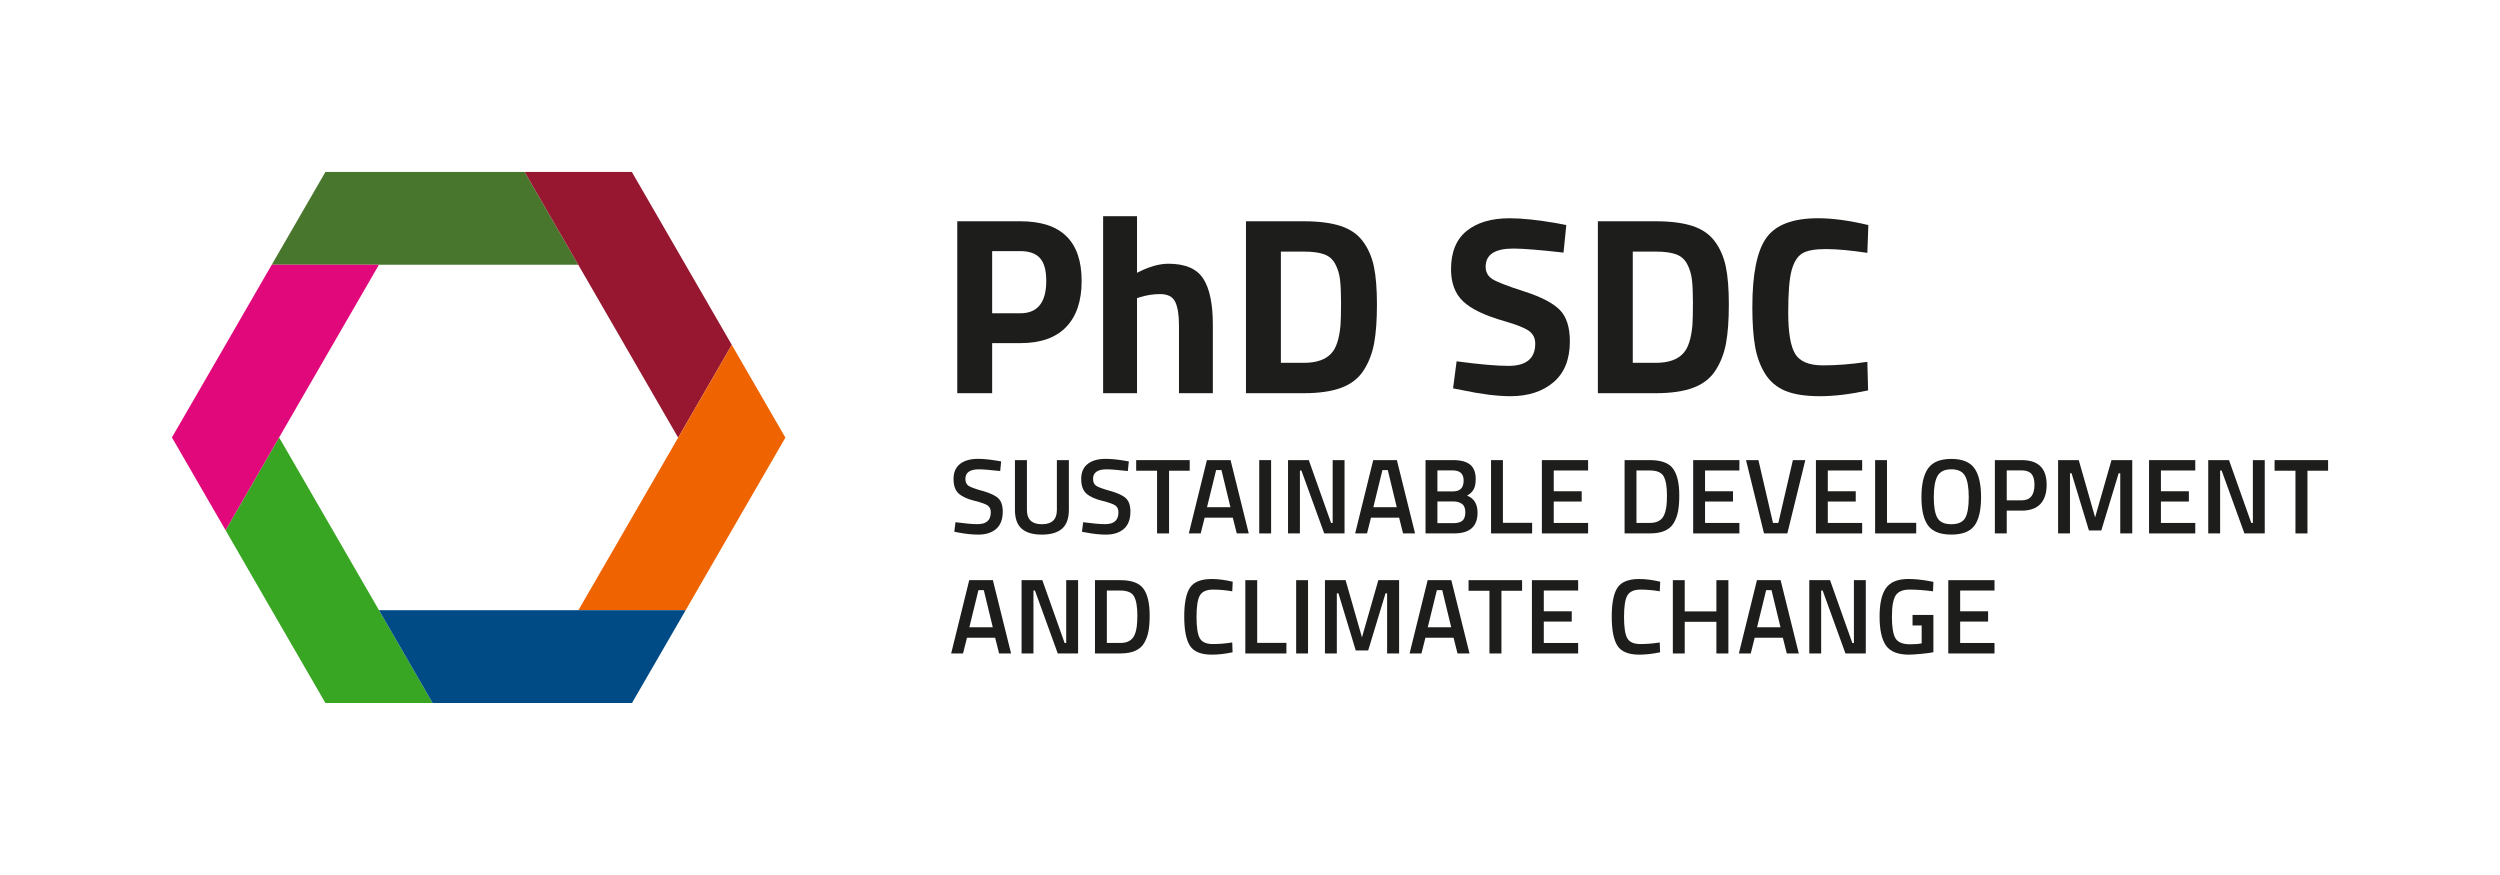<?xml version="1.0" encoding="UTF-8"?><svg xmlns="http://www.w3.org/2000/svg" viewBox="0 0 1080 377.98"><defs><style>.c{fill:#004b86;}.d{fill:#ef6300;}.e{fill:#e1087b;}.f{fill:#1d1d1b;}.g{fill:#96172f;}.h{fill:#48762d;}.i{fill:#38a623;}</style></defs><g id="a"/><g id="b"><g><g><path class="f" d="M440.84,148.23h-12.23v21.62h-15.07V95.59h27.3c17.62,0,26.43,8.59,26.43,25.77,0,8.67-2.24,15.31-6.72,19.93-4.48,4.63-11.05,6.94-19.71,6.94Zm-12.23-12.89h12.12c7.5,0,11.25-4.66,11.25-13.98,0-4.59-.91-7.88-2.73-9.88-1.82-2-4.66-3-8.52-3h-12.12v26.87Z"/><path class="f" d="M491.19,169.85h-14.64V93.4h14.64v24.46c5.02-2.62,9.54-3.93,13.54-3.93,7.28,0,12.3,2.15,15.07,6.44,2.77,4.3,4.15,10.92,4.15,19.88v29.6h-14.63v-29.27c0-4.59-.55-7.99-1.64-10.21-1.09-2.22-3.28-3.33-6.55-3.33-2.84,0-5.68,.44-8.52,1.31l-1.42,.44v41.06Z"/><path class="f" d="M563.27,169.85h-25.01V95.59h25.01c6.41,0,11.69,.68,15.84,2.02,4.15,1.35,7.37,3.57,9.67,6.66,2.29,3.09,3.88,6.74,4.75,10.92,.87,4.19,1.31,9.63,1.31,16.33s-.4,12.25-1.2,16.66c-.8,4.41-2.31,8.34-4.53,11.79-2.22,3.46-5.44,5.97-9.67,7.54-4.22,1.57-9.61,2.35-16.16,2.35Zm15.84-29.49c.14-2.33,.22-5.55,.22-9.67s-.15-7.41-.44-9.88c-.29-2.47-.98-4.73-2.07-6.77-1.09-2.04-2.71-3.44-4.86-4.2-2.15-.77-5.04-1.15-8.68-1.15h-9.94v48.05h9.94c5.46,0,9.43-1.38,11.9-4.15,2.11-2.26,3.42-6.33,3.93-12.23Z"/><path class="f" d="M653.7,107.38c-7.94,0-11.9,2.62-11.9,7.86,0,2.33,.98,4.11,2.95,5.35s6.57,3.02,13.82,5.35c7.24,2.33,12.32,4.97,15.24,7.92,2.91,2.95,4.37,7.48,4.37,13.6,0,7.79-2.37,13.69-7.1,17.69-4.73,4-10.92,6.01-18.57,6.01-5.68,0-12.63-.87-20.86-2.62l-3.93-.76,1.53-11.69c9.76,1.31,17.22,1.97,22.39,1.97,7.72,0,11.58-3.2,11.58-9.61,0-2.33-.89-4.15-2.68-5.46-1.78-1.31-5.33-2.73-10.65-4.26-8.45-2.4-14.4-5.26-17.86-8.57-3.46-3.31-5.19-7.92-5.19-13.81,0-7.43,2.26-12.96,6.77-16.6,4.51-3.64,10.7-5.46,18.57-5.46,5.39,0,12.23,.73,20.53,2.18l3.93,.76-1.2,11.9c-10.27-1.16-17.51-1.75-21.73-1.75Z"/><path class="f" d="M715.29,169.85h-25.01V95.59h25.01c6.41,0,11.69,.68,15.84,2.02,4.15,1.35,7.37,3.57,9.67,6.66,2.29,3.09,3.88,6.74,4.75,10.92,.87,4.19,1.31,9.63,1.31,16.33s-.4,12.25-1.2,16.66c-.8,4.41-2.31,8.34-4.53,11.79-2.22,3.46-5.44,5.97-9.67,7.54-4.22,1.57-9.61,2.35-16.16,2.35Zm15.84-29.49c.14-2.33,.22-5.55,.22-9.67s-.15-7.41-.44-9.88c-.29-2.47-.98-4.73-2.07-6.77-1.09-2.04-2.71-3.44-4.86-4.2-2.15-.77-5.04-1.15-8.68-1.15h-9.94v48.05h9.94c5.46,0,9.43-1.38,11.9-4.15,2.11-2.26,3.42-6.33,3.93-12.23Z"/><path class="f" d="M807.03,168.65c-7.72,1.67-14.67,2.51-20.86,2.51s-11.14-.76-14.85-2.29c-3.71-1.53-6.63-3.97-8.74-7.32-2.11-3.35-3.57-7.28-4.37-11.79-.8-4.51-1.2-10.19-1.2-17.04,0-14.34,2.02-24.34,6.06-29.98,4.04-5.64,11.48-8.46,22.33-8.46,6.26,0,13.5,.98,21.73,2.95l-.44,12.01c-7.21-1.09-13.2-1.64-17.97-1.64s-8.17,.64-10.21,1.91c-2.04,1.27-3.55,3.7-4.53,7.26-.98,3.57-1.47,9.65-1.47,18.24s1,14.54,3,17.86c2,3.31,6.01,4.97,12.01,4.97s12.4-.51,19.17-1.53l.33,12.34Z"/></g><g><path class="f" d="M422.92,202.75c-3.91,0-5.87,1.37-5.87,4.11,0,1.42,.46,2.43,1.39,3.03,.92,.6,2.97,1.34,6.13,2.22,3.16,.88,5.39,1.93,6.68,3.14,1.29,1.22,1.94,3.14,1.94,5.76,0,3.33-.95,5.82-2.84,7.47-1.9,1.65-4.48,2.47-7.74,2.47-2.62,0-5.52-.31-8.69-.92l-1.66-.32,.51-4.11c4.16,.55,7.33,.83,9.52,.83,3.82,0,5.73-1.69,5.73-5.09,0-1.32-.43-2.3-1.29-2.94-.86-.63-2.8-1.33-5.83-2.08-3.02-.75-5.27-1.79-6.75-3.12s-2.22-3.42-2.22-6.29,.93-5.03,2.8-6.49c1.86-1.46,4.45-2.2,7.74-2.2,2.37,0,5.18,.28,8.41,.83l1.62,.28-.42,4.16c-4.32-.49-7.37-.74-9.15-.74Z"/><path class="f" d="M443.63,220.32c0,4.1,2.16,6.15,6.47,6.15s6.47-2.05,6.47-6.15v-21.54h5.18v21.45c0,3.73-.98,6.45-2.94,8.16-1.96,1.71-4.87,2.56-8.74,2.56s-6.77-.85-8.71-2.56-2.91-4.43-2.91-8.16v-21.45h5.18v21.54Z"/><path class="f" d="M478.07,202.75c-3.91,0-5.87,1.37-5.87,4.11,0,1.42,.46,2.43,1.39,3.03,.92,.6,2.97,1.34,6.13,2.22,3.16,.88,5.39,1.93,6.68,3.14,1.29,1.22,1.94,3.14,1.94,5.76,0,3.33-.95,5.82-2.84,7.47-1.9,1.65-4.48,2.47-7.74,2.47-2.62,0-5.52-.31-8.69-.92l-1.66-.32,.51-4.11c4.16,.55,7.33,.83,9.52,.83,3.82,0,5.73-1.69,5.73-5.09,0-1.32-.43-2.3-1.29-2.94-.86-.63-2.8-1.33-5.83-2.08-3.02-.75-5.27-1.79-6.75-3.12-1.48-1.33-2.22-3.42-2.22-6.29s.93-5.03,2.8-6.49c1.86-1.46,4.45-2.2,7.74-2.2,2.37,0,5.18,.28,8.41,.83l1.62,.28-.42,4.16c-4.32-.49-7.37-.74-9.15-.74Z"/><path class="f" d="M490.83,203.35v-4.58h23.12v4.58h-8.92v27.09h-5.18v-27.09h-9.01Z"/><path class="f" d="M513.57,230.44l7.81-31.67h10.22l7.86,31.67h-5.18l-1.71-6.8h-12.16l-1.71,6.8h-5.13Zm11.79-27.37l-3.93,16.04h10.12l-3.88-16.04h-2.31Z"/><path class="f" d="M543.99,230.44v-31.67h5.13v31.67h-5.13Z"/><path class="f" d="M556.43,230.44v-31.67h8.97l9.62,27.14h.69v-27.14h5.13v31.67h-8.78l-9.85-27.18h-.65v27.18h-5.13Z"/><path class="f" d="M585.42,230.44l7.81-31.67h10.22l7.86,31.67h-5.18l-1.71-6.8h-12.16l-1.71,6.8h-5.13Zm11.79-27.37l-3.93,16.04h10.12l-3.88-16.04h-2.31Z"/><path class="f" d="M615.83,198.77h12.02c3.24,0,5.65,.65,7.26,1.96,1.6,1.31,2.4,3.4,2.4,6.26,0,1.88-.3,3.36-.9,4.44-.6,1.08-1.55,1.97-2.84,2.68,3.02,1.17,4.53,3.62,4.53,7.35,0,5.98-3.36,8.97-10.08,8.97h-12.39v-31.67Zm11.74,4.44h-6.61v9.06h6.8c3.02,0,4.53-1.56,4.53-4.67,0-2.93-1.57-4.39-4.72-4.39Zm.28,13.41h-6.89v9.38h6.98c1.69,0,2.97-.35,3.81-1.06,.85-.71,1.27-1.93,1.27-3.65s-.49-2.94-1.48-3.63c-.99-.69-2.22-1.04-3.7-1.04Z"/><path class="f" d="M661.88,230.44h-17.75v-31.67h5.13v27.09h12.62v4.58Z"/><path class="f" d="M666.09,230.44v-31.67h19.97v4.48h-14.84v8.97h12.07v4.44h-12.07v9.25h14.84v4.53h-19.97Z"/><path class="f" d="M712.78,230.44h-10.96v-31.67h10.96c4.87,0,8.2,1.23,9.99,3.7,1.79,2.47,2.68,6.33,2.68,11.6,0,2.68-.18,4.95-.53,6.82-.35,1.87-.98,3.55-1.87,5.06-1.76,2.99-5.18,4.48-10.26,4.48Zm7.35-16.37c0-3.82-.48-6.58-1.43-8.28-.96-1.69-2.93-2.54-5.92-2.54h-5.83v22.65h5.83c3.05,0,5.09-1.12,6.1-3.38,.49-1.14,.82-2.36,.99-3.65,.17-1.29,.25-2.9,.25-4.81Z"/><path class="f" d="M731.45,230.44v-31.67h19.97v4.48h-14.84v8.97h12.07v4.44h-12.07v9.25h14.84v4.53h-19.97Z"/><path class="f" d="M774.54,198.77h5.36l-7.77,31.67h-10.08l-7.77-31.67h5.36l6.29,27.14h2.31l6.29-27.14Z"/><path class="f" d="M784.48,230.44v-31.67h19.97v4.48h-14.84v8.97h12.07v4.44h-12.07v9.25h14.84v4.53h-19.97Z"/><path class="f" d="M827.8,230.44h-17.75v-31.67h5.13v27.09h12.62v4.58Z"/><path class="f" d="M852.97,227.06c-1.9,2.59-5.23,3.88-10.01,3.88s-8.12-1.3-10.03-3.91c-1.91-2.6-2.87-6.7-2.87-12.27s.96-9.72,2.89-12.44c1.93-2.71,5.26-4.07,10.01-4.07s8.07,1.35,9.99,4.05c1.91,2.7,2.87,6.85,2.87,12.46s-.95,9.71-2.84,12.3Zm-16.02-3.33c1.05,1.82,3.05,2.73,6.01,2.73s4.95-.89,5.99-2.68c1.03-1.79,1.55-4.78,1.55-8.99s-.53-7.27-1.59-9.18c-1.06-1.91-3.04-2.87-5.94-2.87s-4.88,.96-5.96,2.87c-1.08,1.91-1.62,4.95-1.62,9.13s.52,7.17,1.57,8.99Z"/><path class="f" d="M873.38,220.59h-6.47v9.85h-5.13v-31.67h11.6c7.18,0,10.77,3.54,10.77,10.63,0,3.64-.9,6.41-2.7,8.32-1.8,1.91-4.49,2.87-8.07,2.87Zm-6.47-4.44h6.43c3.7,0,5.55-2.25,5.55-6.75,0-2.16-.45-3.73-1.34-4.72-.89-.99-2.3-1.48-4.21-1.48h-6.43v12.94Z"/><path class="f" d="M889.1,230.44v-31.67h8.92l7.07,24.73,7.07-24.73h8.97v31.67h-5.18v-25.98h-.69l-7.49,24.69h-5.36l-7.49-24.69h-.69v25.98h-5.13Z"/><path class="f" d="M928.39,230.44v-31.67h19.97v4.48h-14.84v8.97h12.07v4.44h-12.07v9.25h14.84v4.53h-19.97Z"/><path class="f" d="M953.96,230.44v-31.67h8.97l9.62,27.14h.69v-27.14h5.13v31.67h-8.78l-9.85-27.18h-.65v27.18h-5.13Z"/><path class="f" d="M982.62,203.35v-4.58h23.12v4.58h-8.92v27.09h-5.18v-27.09h-9.01Z"/><path class="f" d="M410.9,282.3l7.81-31.67h10.22l7.86,31.67h-5.18l-1.71-6.8h-12.16l-1.71,6.8h-5.13Zm11.79-27.37l-3.93,16.04h10.12l-3.88-16.04h-2.31Z"/><path class="f" d="M441.32,282.3v-31.67h8.97l9.62,27.14h.69v-27.14h5.13v31.67h-8.78l-9.85-27.18h-.65v27.18h-5.13Z"/><path class="f" d="M483.99,282.3h-10.96v-31.67h10.96c4.87,0,8.2,1.23,9.99,3.7,1.79,2.47,2.68,6.33,2.68,11.6,0,2.68-.18,4.95-.53,6.82-.35,1.87-.98,3.55-1.87,5.06-1.76,2.99-5.18,4.48-10.26,4.48Zm7.35-16.37c0-3.82-.48-6.58-1.43-8.28-.96-1.69-2.93-2.54-5.92-2.54h-5.83v22.65h5.83c3.05,0,5.09-1.12,6.1-3.38,.49-1.14,.82-2.36,.99-3.65,.17-1.29,.25-2.9,.25-4.81Z"/><path class="f" d="M523.47,282.81c-4.62,0-7.76-1.28-9.41-3.84-1.65-2.56-2.47-6.77-2.47-12.62s.83-10.02,2.5-12.5c1.66-2.48,4.79-3.72,9.38-3.72,2.74,0,5.76,.39,9.06,1.16l-.19,4.16c-2.77-.49-5.55-.74-8.32-.74s-4.65,.83-5.64,2.47c-.99,1.65-1.48,4.75-1.48,9.29s.48,7.64,1.43,9.29c.95,1.65,2.82,2.47,5.59,2.47s5.58-.23,8.41-.69l.14,4.25c-3.17,.68-6.18,1.02-9.01,1.02Z"/><path class="f" d="M555.73,282.3h-17.75v-31.67h5.13v27.09h12.62v4.58Z"/><path class="f" d="M559.94,282.3v-31.67h5.13v31.67h-5.13Z"/><path class="f" d="M572.38,282.3v-31.67h8.92l7.07,24.73,7.07-24.73h8.97v31.67h-5.18v-25.98h-.69l-7.49,24.69h-5.36l-7.49-24.69h-.69v25.98h-5.13Z"/><path class="f" d="M608.94,282.3l7.81-31.67h10.22l7.86,31.67h-5.18l-1.71-6.8h-12.16l-1.71,6.8h-5.13Zm11.79-27.37l-3.93,16.04h10.12l-3.88-16.04h-2.31Z"/><path class="f" d="M634.42,255.21v-4.58h23.12v4.58h-8.92v27.09h-5.18v-27.09h-9.01Z"/><path class="f" d="M661.79,282.3v-31.67h19.97v4.48h-14.84v8.97h12.07v4.44h-12.07v9.25h14.84v4.53h-19.97Z"/><path class="f" d="M708.15,282.81c-4.62,0-7.76-1.28-9.41-3.84-1.65-2.56-2.47-6.77-2.47-12.62s.83-10.02,2.5-12.5c1.66-2.48,4.79-3.72,9.38-3.72,2.74,0,5.76,.39,9.06,1.16l-.19,4.16c-2.77-.49-5.55-.74-8.32-.74s-4.65,.83-5.64,2.47c-.99,1.65-1.48,4.75-1.48,9.29s.48,7.64,1.43,9.29c.95,1.65,2.82,2.47,5.59,2.47s5.58-.23,8.41-.69l.14,4.25c-3.17,.68-6.18,1.02-9.01,1.02Z"/><path class="f" d="M741.48,282.3v-13.68h-13.68v13.68h-5.13v-31.67h5.13v13.5h13.68v-13.5h5.18v31.67h-5.18Z"/><path class="f" d="M751.19,282.3l7.81-31.67h10.22l7.86,31.67h-5.18l-1.71-6.8h-12.16l-1.71,6.8h-5.13Zm11.79-27.37l-3.93,16.04h10.12l-3.88-16.04h-2.31Z"/><path class="f" d="M781.61,282.3v-31.67h8.97l9.62,27.14h.69v-27.14h5.13v31.67h-8.78l-9.85-27.18h-.65v27.18h-5.13Z"/><path class="f" d="M826.22,270.19v-4.53h9.01v16.09c-.83,.22-2.52,.45-5.06,.69-2.54,.25-4.38,.37-5.52,.37-4.81,0-8.12-1.33-9.94-3.98-1.82-2.65-2.73-6.8-2.73-12.46s.93-9.78,2.8-12.37c1.86-2.59,5.09-3.88,9.69-3.88,2.71,0,5.76,.31,9.15,.93l1.62,.32-.18,4.07c-3.73-.49-7.07-.74-10.03-.74s-4.99,.83-6.08,2.5c-1.09,1.66-1.64,4.75-1.64,9.25s.52,7.61,1.55,9.31c1.03,1.71,3.12,2.57,6.26,2.57,2.25,0,3.93-.14,5.04-.42v-7.72h-3.93Z"/><path class="f" d="M841.66,282.3v-31.67h19.97v4.48h-14.84v8.97h12.07v4.44h-12.07v9.25h14.84v4.53h-19.97Z"/></g><g><polygon class="i" points="186.9 303.71 140.59 303.71 117.39 263.61 97.44 229.05 120.58 188.97 163.73 263.61 186.9 303.71"/><polygon class="h" points="249.81 114.37 117.39 114.37 140.59 74.27 226.64 74.27 249.81 114.37"/><polygon class="g" points="316.13 148.98 292.96 189.06 249.81 114.37 226.64 74.27 272.95 74.27 296.13 114.37 316.13 148.98"/><polygon class="d" points="339.28 189.03 339.28 189.06 316.13 229.1 296.21 263.61 249.87 263.61 292.96 189.06 316.13 148.98 339.28 189.03"/><polygon class="c" points="296.21 263.61 273.01 303.71 186.9 303.71 163.73 263.61 296.21 263.61"/><polygon class="e" points="163.7 114.37 120.58 188.97 97.44 229.05 74.27 188.97 97.44 148.93 117.39 114.37 163.7 114.37"/></g></g></g></svg>